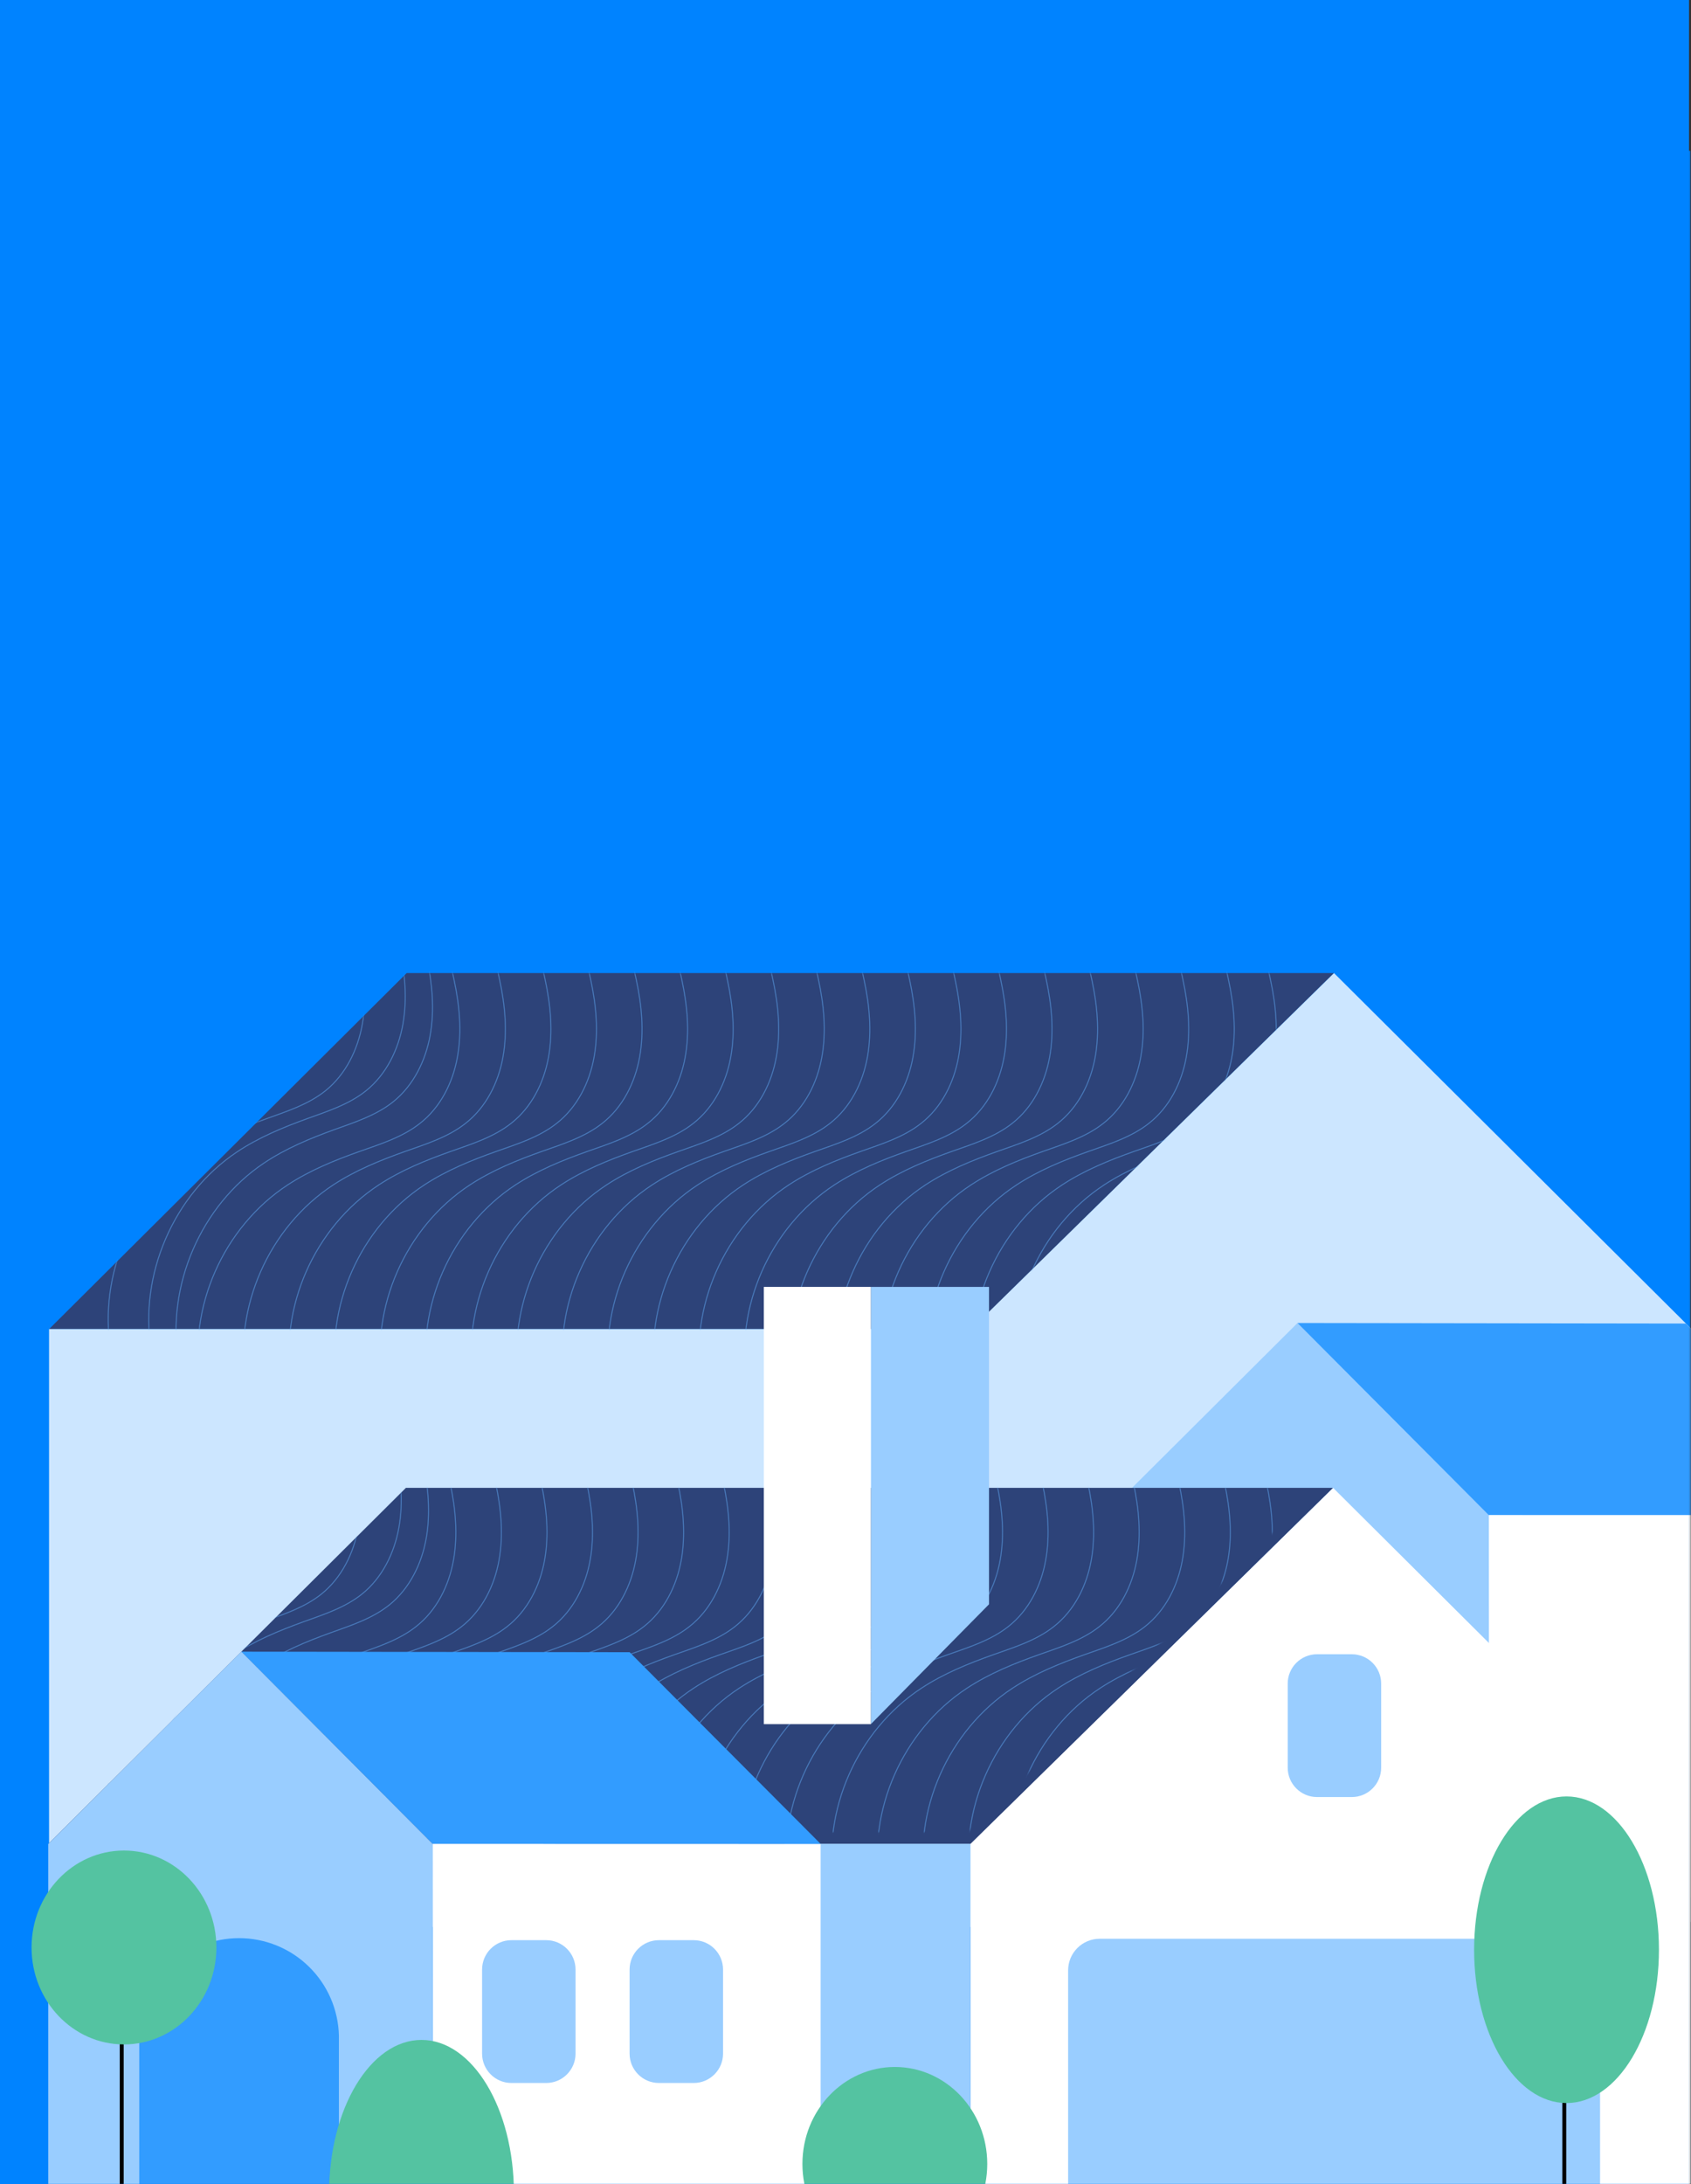 <svg width="865" height="1117" viewBox="0 0 865 1117" fill="none" xmlns="http://www.w3.org/2000/svg">
<rect x="0" y="0" width="865" height="1117" fill="#333333" stroke="none"/>
<rect width="864" height="1117" fill="#0083FF"/>
<mask id="mask0_3313_126261" style="mask-type:alpha" maskUnits="userSpaceOnUse" x="0" y="77" width="865" height="1040">
<rect y="77" width="864.745" height="1040" fill="#C4C4C4"/>
</mask>
<g mask="url(#mask0_3313_126261)">
<path d="M864.745 77H0V1229.99H864.745V77Z" fill="#0083FF"/>
<path d="M682.386 497.608H208.045L25.088 679.712H497.008L682.386 497.608Z" fill="#2D4379"/>
<path d="M865.323 679.739V982.838L818.903 983.184L546.843 985.121L496.826 985.467V679.739L682.389 497.635L865.323 679.739Z" fill="#CCE6FF"/>
<path d="M496.824 679.691H25.088V985.442H496.824V679.691Z" fill="#CCE6FF"/>
<path d="M761.737 970.8L713.657 970.593L611.525 970.155L564.967 969.947V774.93L663.732 676.557L761.644 774.93L761.737 970.8Z" fill="#99CDFF"/>
<path d="M681.949 760.878H207.631L24.674 942.982H496.594L681.949 760.878Z" fill="#2D4379"/>
<path d="M864.907 943.009V1137.75L818.487 1137.68H546.427L496.387 1138.03V943.009L681.95 760.905L864.907 943.009Z" fill="white"/>
<path d="M691.496 845.974H673.717C665.426 845.974 658.705 852.696 658.705 860.986V903.993C658.705 912.284 665.426 919.005 673.717 919.005H691.496C699.787 919.005 706.508 912.284 706.508 903.993V860.986C706.508 852.696 699.787 845.974 691.496 845.974Z" fill="#99CDFF"/>
<path d="M663.707 676.584L862.368 676.86L960.072 774.888L761.55 774.842L663.707 676.584Z" fill="#329CFF"/>
<path d="M818.485 1007.62V1137.75L546.379 1137.68V1007.62C546.379 1003.34 548.08 999.232 551.107 996.205C554.134 993.178 558.24 991.477 562.521 991.477H802.343C804.463 991.477 806.563 991.894 808.522 992.706C810.48 993.517 812.258 994.706 813.757 996.205C815.256 997.704 816.446 999.483 817.257 1001.44C818.068 1003.4 818.485 1005.5 818.485 1007.62Z" fill="#99CDFF"/>
<path d="M761.737 970.803L960.075 969.973V774.886L761.645 774.84L761.737 970.803Z" fill="white"/>
<path d="M496.409 942.961H401.264V1138.09H496.409V942.961Z" fill="#99CDFF"/>
<path d="M221.444 1138.88L419.782 1138.05V942.962L221.352 942.916L221.444 1138.88Z" fill="white"/>
<path d="M279.395 992.197H261.615C253.325 992.197 246.604 998.918 246.604 1007.21V1050.22C246.604 1058.51 253.325 1065.23 261.615 1065.23H279.395C287.686 1065.23 294.407 1058.51 294.407 1050.22V1007.21C294.407 998.918 287.686 992.197 279.395 992.197Z" fill="#99CDFF"/>
<path d="M354.846 992.197H337.067C328.776 992.197 322.055 998.918 322.055 1007.21V1050.22C322.055 1058.51 328.776 1065.23 337.067 1065.23H354.846C363.137 1065.23 369.858 1058.51 369.858 1050.22V1007.21C369.858 998.918 363.137 992.197 354.846 992.197Z" fill="#99CDFF"/>
<ellipse cx="457.738" cy="1106.62" rx="47.273" ry="49.579" fill="#54C3A1"/>
<path d="M801.178 1040.9C801.178 1040.35 800.73 1039.9 800.178 1039.9C799.625 1039.9 799.178 1040.35 799.178 1040.9L801.178 1040.9ZM799.178 1040.9L799.178 1149.28L801.178 1149.28L801.178 1040.9L799.178 1040.9Z" fill="black"/>
<ellipse cx="801.331" cy="997.089" rx="47.273" ry="78.403" fill="#54C3A1"/>
<mask id="mask1_3313_126261" style="mask-type:alpha" maskUnits="userSpaceOnUse" x="25" y="497" width="658" height="183">
<path d="M682.386 497.608H208.045L25.088 679.712H497.008L682.386 497.608Z" fill="#2D4379"/>
</mask>
<g mask="url(#mask1_3313_126261)">
<path d="M77.368 690.271C71.032 652.036 88.784 610.849 121.015 589.239C132.136 581.775 144.629 576.589 157.238 572.035C167.704 568.261 178.581 564.771 187.251 557.793C197.559 549.496 203.758 536.857 206.081 523.838C208.404 510.819 207.137 497.409 204.423 484.464C201.255 469.221 196.502 452.185 204.866 439.04" stroke="#67B5FF" stroke-opacity="0.5" stroke-width="0.5" stroke-miterlimit="10"/>
<path d="M56.615 690.271C50.278 652.036 68.031 610.849 100.262 589.239C111.382 581.775 123.875 576.589 136.484 572.035C146.95 568.261 157.827 564.771 166.498 557.793C176.805 549.496 183.004 536.857 185.327 523.838C187.65 510.819 186.383 497.409 183.669 484.464C180.501 469.221 175.749 452.185 184.113 439.04" stroke="#67B5FF" stroke-opacity="0.5" stroke-width="0.5" stroke-miterlimit="10"/>
<path d="M91.325 695.856C84.989 657.621 102.752 616.434 134.974 594.824C146.105 587.36 158.588 582.173 171.198 577.619C181.674 573.845 192.542 570.356 201.212 563.377C211.509 555.071 217.73 542.42 220.043 529.422C222.355 516.424 221.099 502.994 218.385 490.049C215.216 474.806 210.474 457.77 218.828 444.625" stroke="#67B5FF" stroke-opacity="0.5" stroke-width="0.5" stroke-miterlimit="10"/>
<path d="M102.518 707.016C96.046 668.79 114.191 627.591 147.117 605.98C158.477 598.516 171.229 593.329 184.11 588.775C194.812 585.001 205.923 581.511 214.77 574.533C225.353 566.289 231.643 553.638 233.984 540.576C236.325 527.514 235.062 514.147 232.29 501.201C229.053 485.957 224.209 468.921 232.743 455.785" stroke="#67B5FF" stroke-opacity="0.5" stroke-width="0.5" stroke-miterlimit="10"/>
<path d="M125.821 707.016C119.348 668.79 137.494 627.591 170.42 605.98C181.78 598.516 194.531 593.329 207.412 588.775C218.114 585.001 229.226 581.511 238.073 574.533C248.656 566.289 254.945 553.638 257.286 540.576C259.627 527.514 258.365 514.147 255.593 501.201C252.356 485.957 247.512 468.921 256.046 455.785" stroke="#67B5FF" stroke-opacity="0.5" stroke-width="0.5" stroke-miterlimit="10"/>
<path d="M149.124 707.016C142.651 668.79 160.797 627.591 193.722 605.98C205.082 598.516 217.834 593.329 230.715 588.775C241.417 585.001 252.529 581.511 261.375 574.533C271.959 566.289 278.248 553.638 280.589 540.576C282.93 527.514 281.668 514.147 278.895 501.201C275.659 485.957 270.815 468.921 279.348 455.785" stroke="#67B5FF" stroke-opacity="0.5" stroke-width="0.5" stroke-miterlimit="10"/>
<path d="M172.427 707.016C165.954 668.79 184.1 627.591 217.025 605.98C228.385 598.516 241.137 593.329 254.018 588.775C264.72 585.001 275.832 581.511 284.678 574.533C295.261 566.289 301.551 553.638 303.892 540.576C306.233 527.514 304.971 514.147 302.198 501.201C298.962 485.957 294.118 468.921 302.651 455.785" stroke="#67B5FF" stroke-opacity="0.5" stroke-width="0.5" stroke-miterlimit="10"/>
<path d="M195.729 707.016C189.256 668.79 207.402 627.591 240.328 605.98C251.688 598.516 264.439 593.329 277.321 588.775C288.023 585.001 299.134 581.511 307.981 574.533C318.564 566.289 324.853 553.638 327.195 540.576C329.536 527.514 328.273 514.147 325.501 501.201C322.264 485.957 317.42 468.921 325.954 455.785" stroke="#67B5FF" stroke-opacity="0.5" stroke-width="0.5" stroke-miterlimit="10"/>
<path d="M219.034 707.016C212.561 668.79 230.707 627.591 263.633 605.98C274.993 598.516 287.744 593.329 300.625 588.775C311.327 585.001 322.439 581.511 331.285 574.533C341.869 566.289 348.158 553.638 350.499 540.576C352.84 527.514 351.578 514.147 348.805 501.201C345.569 485.957 340.725 468.921 349.259 455.785" stroke="#67B5FF" stroke-opacity="0.5" stroke-width="0.5" stroke-miterlimit="10"/>
<path d="M242.337 707.016C235.864 668.79 254.01 627.591 286.935 605.98C298.295 598.516 311.047 593.329 323.928 588.775C334.63 585.001 345.742 581.511 354.588 574.533C365.171 566.289 371.461 553.638 373.802 540.576C376.143 527.514 374.881 514.147 372.108 501.201C368.872 485.957 364.028 468.921 372.561 455.785" stroke="#67B5FF" stroke-opacity="0.5" stroke-width="0.5" stroke-miterlimit="10"/>
<path d="M265.64 707.016C259.167 668.79 277.312 627.591 310.238 605.98C321.598 598.516 334.35 593.329 347.231 588.775C357.933 585.001 369.045 581.511 377.891 574.533C388.474 566.289 394.764 553.638 397.105 540.576C399.446 527.514 398.184 514.147 395.411 501.201C392.174 485.957 387.331 468.921 395.864 455.785" stroke="#67B5FF" stroke-opacity="0.5" stroke-width="0.5" stroke-miterlimit="10"/>
<path d="M288.942 707.016C282.469 668.79 300.615 627.591 333.541 605.98C344.901 598.516 357.652 593.329 370.534 588.775C381.235 585.001 392.347 581.511 401.194 574.533C411.777 566.289 418.066 553.638 420.407 540.576C422.748 527.514 421.486 514.147 418.714 501.201C415.477 485.957 410.633 468.921 419.167 455.785" stroke="#67B5FF" stroke-opacity="0.5" stroke-width="0.5" stroke-miterlimit="10"/>
<path d="M312.245 707.016C305.772 668.79 323.918 627.591 356.843 605.98C368.203 598.516 380.955 593.329 393.836 588.775C404.538 585.001 415.65 581.511 424.496 574.533C435.08 566.289 441.369 553.638 443.71 540.576C446.051 527.514 444.789 514.147 442.016 501.201C438.78 485.957 433.936 468.921 442.47 455.785" stroke="#67B5FF" stroke-opacity="0.5" stroke-width="0.5" stroke-miterlimit="10"/>
<path d="M335.55 707.016C329.077 668.79 347.223 627.591 380.148 605.98C391.508 598.516 404.26 593.329 417.141 588.775C427.843 585.001 438.955 581.511 447.801 574.533C458.384 566.289 464.674 553.638 467.015 540.576C469.356 527.514 468.094 514.147 465.321 501.201C462.085 485.957 457.241 468.921 465.774 455.785" stroke="#67B5FF" stroke-opacity="0.5" stroke-width="0.5" stroke-miterlimit="10"/>
<path d="M358.852 707.016C352.38 668.79 370.525 627.591 403.451 605.98C414.811 598.516 427.563 593.329 440.444 588.775C451.146 585.001 462.257 581.511 471.104 574.533C481.687 566.289 487.977 553.638 490.318 540.576C492.659 527.514 491.396 514.147 488.624 501.201C485.387 485.957 480.543 468.921 489.077 455.785" stroke="#67B5FF" stroke-opacity="0.5" stroke-width="0.5" stroke-miterlimit="10"/>
<path d="M382.155 707.016C375.682 668.79 393.828 627.591 426.754 605.98C438.114 598.516 450.865 593.329 463.746 588.775C474.448 585.001 485.56 581.511 494.407 574.533C504.99 566.289 511.279 553.638 513.62 540.576C515.961 527.514 514.699 514.147 511.927 501.201C508.69 485.957 503.846 468.921 512.38 455.785" stroke="#67B5FF" stroke-opacity="0.5" stroke-width="0.5" stroke-miterlimit="10"/>
<path d="M405.458 707.016C398.985 668.79 417.131 627.591 450.056 605.98C461.416 598.516 474.168 593.329 487.049 588.775C497.751 585.001 508.863 581.511 517.709 574.533C528.292 566.289 534.582 553.638 536.923 540.576C539.264 527.514 538.002 514.147 535.229 501.201C531.993 485.957 527.149 468.921 535.682 455.785" stroke="#67B5FF" stroke-opacity="0.5" stroke-width="0.5" stroke-miterlimit="10"/>
<path d="M428.761 707.016C422.288 668.79 440.433 627.591 473.359 605.98C484.719 598.516 497.471 593.329 510.352 588.775C521.054 585.001 532.166 581.511 541.012 574.533C551.595 566.289 557.885 553.638 560.226 540.576C562.567 527.514 561.305 514.147 558.532 501.201C555.296 485.957 550.452 468.921 558.985 455.785" stroke="#67B5FF" stroke-opacity="0.5" stroke-width="0.5" stroke-miterlimit="10"/>
<path d="M452.063 707.016C445.59 668.79 463.736 627.591 496.662 605.98C508.022 598.516 520.773 593.329 533.655 588.775C544.357 585.001 555.468 581.511 564.315 574.533C574.898 566.289 581.187 553.638 583.529 540.576C585.87 527.514 584.607 514.147 581.835 501.201C578.598 485.957 573.754 468.921 582.288 455.785" stroke="#67B5FF" stroke-opacity="0.5" stroke-width="0.5" stroke-miterlimit="10"/>
<path d="M475.368 707.016C468.895 668.79 487.041 627.591 519.967 605.98C531.327 598.516 544.078 593.329 556.959 588.775C567.661 585.001 578.773 581.511 587.619 574.533C598.203 566.289 604.492 553.638 606.833 540.576C609.174 527.514 607.912 514.147 605.139 501.201C601.903 485.957 597.059 468.921 605.593 455.785" stroke="#67B5FF" stroke-opacity="0.5" stroke-width="0.5" stroke-miterlimit="10"/>
<path d="M498.671 707.016C492.198 668.79 510.344 627.591 543.269 605.98C554.629 598.516 567.381 593.329 580.262 588.775C590.964 585.001 602.076 581.511 610.922 574.533C621.505 566.289 627.795 553.638 630.136 540.576C632.477 527.514 631.215 514.147 628.442 501.201C625.206 485.957 620.362 468.921 628.895 455.785" stroke="#67B5FF" stroke-opacity="0.5" stroke-width="0.5" stroke-miterlimit="10"/>
<path d="M520.145 707.016C513.672 668.79 531.818 627.591 564.744 605.98C576.104 598.516 588.856 593.329 601.737 588.775C612.439 585.001 623.55 581.511 632.397 574.533C642.98 566.289 649.27 553.638 651.611 540.576C653.952 527.514 652.689 514.147 649.917 501.201C646.68 485.957 641.836 468.921 650.37 455.785" stroke="#67B5FF" stroke-opacity="0.5" stroke-width="0.5" stroke-miterlimit="10"/>
</g>
<mask id="mask2_3313_126261" style="mask-type:alpha" maskUnits="userSpaceOnUse" x="24" y="760" width="658" height="183">
<path d="M681.949 760.878H207.631L24.674 942.982H496.594L681.949 760.878Z" fill="#2D4379"/>
</mask>
<g mask="url(#mask2_3313_126261)">
<mask id="mask3_3313_126261" style="mask-type:alpha" maskUnits="userSpaceOnUse" x="23" y="754" width="658" height="184">
<path d="M680.357 754.96H206.016L23.059 937.064H494.979L680.357 754.96Z" fill="#2D4379"/>
</mask>
<g mask="url(#mask3_3313_126261)">
<path d="M75.341 947.623C69.005 909.388 86.757 868.202 118.988 846.591C130.108 839.127 142.602 833.941 155.211 829.387C165.676 825.613 176.554 822.124 185.224 815.145C195.531 806.849 201.73 794.209 204.054 781.19C206.377 768.171 205.11 754.762 202.396 741.816C199.227 726.573 194.475 709.538 202.839 696.392" stroke="#67B5FF" stroke-opacity="0.5" stroke-width="0.5" stroke-miterlimit="10"/>
<path d="M54.587 947.623C48.251 909.388 66.003 868.202 98.234 846.591C109.354 839.127 121.848 833.941 134.457 829.387C144.923 825.613 155.8 822.124 164.47 815.145C174.777 806.849 180.976 794.209 183.3 781.19C185.623 768.171 184.356 754.762 181.642 741.816C178.473 726.573 173.721 709.538 182.085 696.392" stroke="#67B5FF" stroke-opacity="0.5" stroke-width="0.5" stroke-miterlimit="10"/>
<path d="M89.298 953.208C82.961 914.973 100.725 873.786 132.946 852.176C144.078 844.712 156.561 839.526 169.171 834.972C179.647 831.198 190.514 827.708 199.185 820.73C209.482 812.423 215.702 799.773 218.015 786.775C220.328 773.777 219.071 760.347 216.357 747.401C213.189 732.158 208.447 715.122 216.801 701.977" stroke="#67B5FF" stroke-opacity="0.5" stroke-width="0.5" stroke-miterlimit="10"/>
<path d="M100.491 964.369C94.018 926.143 112.164 884.944 145.09 863.332C156.45 855.868 169.201 850.682 182.082 846.127C192.784 842.353 203.896 838.864 212.742 831.885C223.326 823.641 229.615 810.99 231.956 797.928C234.297 784.867 233.035 771.499 230.263 758.553C227.026 743.309 222.182 726.273 230.716 713.137" stroke="#67B5FF" stroke-opacity="0.5" stroke-width="0.5" stroke-miterlimit="10"/>
<path d="M123.794 964.369C117.321 926.143 135.467 884.944 168.392 863.332C179.752 855.868 192.504 850.682 205.385 846.127C216.087 842.353 227.199 838.864 236.045 831.885C246.628 823.641 252.918 810.99 255.259 797.928C257.6 784.867 256.338 771.499 253.565 758.553C250.329 743.309 245.485 726.273 254.018 713.137" stroke="#67B5FF" stroke-opacity="0.5" stroke-width="0.5" stroke-miterlimit="10"/>
<path d="M147.097 964.369C140.624 926.143 158.769 884.944 191.695 863.332C203.055 855.868 215.807 850.682 228.688 846.127C239.39 842.353 250.502 838.864 259.348 831.885C269.931 823.641 276.221 810.99 278.562 797.928C280.903 784.867 279.641 771.499 276.868 758.553C273.632 743.309 268.788 726.273 277.321 713.137" stroke="#67B5FF" stroke-opacity="0.5" stroke-width="0.5" stroke-miterlimit="10"/>
<path d="M170.399 964.369C163.926 926.143 182.072 884.944 214.998 863.332C226.358 855.868 239.109 850.682 251.991 846.127C262.692 842.353 273.804 838.864 282.651 831.885C293.234 823.641 299.523 810.99 301.864 797.928C304.206 784.867 302.943 771.499 300.171 758.553C296.934 743.309 292.09 726.273 300.624 713.137" stroke="#67B5FF" stroke-opacity="0.5" stroke-width="0.5" stroke-miterlimit="10"/>
<path d="M193.702 964.369C187.229 926.143 205.375 884.944 238.301 863.332C249.661 855.868 262.412 850.682 275.293 846.127C285.995 842.353 297.107 838.864 305.953 831.885C316.537 823.641 322.826 810.99 325.167 797.928C327.508 784.867 326.246 771.499 323.473 758.553C320.237 743.309 315.393 726.273 323.927 713.137" stroke="#67B5FF" stroke-opacity="0.5" stroke-width="0.5" stroke-miterlimit="10"/>
<path d="M217.007 964.369C210.534 926.143 228.68 884.944 261.605 863.332C272.965 855.868 285.717 850.682 298.598 846.127C309.3 842.353 320.412 838.864 329.258 831.885C339.841 823.641 346.131 810.99 348.472 797.928C350.813 784.867 349.551 771.499 346.778 758.553C343.542 743.309 338.698 726.273 347.231 713.137" stroke="#67B5FF" stroke-opacity="0.5" stroke-width="0.5" stroke-miterlimit="10"/>
<path d="M240.309 964.369C233.837 926.143 251.982 884.944 284.908 863.332C296.268 855.868 309.02 850.682 321.901 846.127C332.603 842.353 343.714 838.864 352.561 831.885C363.144 823.641 369.434 810.99 371.775 797.928C374.116 784.867 372.853 771.499 370.081 758.553C366.844 743.309 362.001 726.273 370.534 713.137" stroke="#67B5FF" stroke-opacity="0.5" stroke-width="0.5" stroke-miterlimit="10"/>
<path d="M263.612 964.369C257.139 926.143 275.285 884.944 308.211 863.332C319.571 855.868 332.322 850.682 345.203 846.127C355.905 842.353 367.017 838.864 375.864 831.885C386.447 823.641 392.736 810.99 395.077 797.928C397.418 784.867 396.156 771.499 393.384 758.553C390.147 743.309 385.303 726.273 393.837 713.137" stroke="#67B5FF" stroke-opacity="0.5" stroke-width="0.5" stroke-miterlimit="10"/>
<path d="M286.915 964.369C280.442 926.143 298.588 884.944 331.513 863.332C342.873 855.868 355.625 850.682 368.506 846.127C379.208 842.353 390.32 838.864 399.166 831.885C409.75 823.641 416.039 810.99 418.38 797.928C420.721 784.867 419.459 771.499 416.686 758.553C413.45 743.309 408.606 726.273 417.139 713.137" stroke="#67B5FF" stroke-opacity="0.5" stroke-width="0.5" stroke-miterlimit="10"/>
<path d="M310.218 964.369C303.745 926.143 321.891 884.944 354.816 863.332C366.176 855.868 378.928 850.682 391.809 846.127C402.511 842.353 413.623 838.864 422.469 831.885C433.052 823.641 439.342 810.99 441.683 797.928C444.024 784.867 442.762 771.499 439.989 758.553C436.753 743.309 431.909 726.273 440.442 713.137" stroke="#67B5FF" stroke-opacity="0.5" stroke-width="0.5" stroke-miterlimit="10"/>
<path d="M333.522 964.369C327.049 926.143 345.195 884.944 378.121 863.332C389.481 855.868 402.232 850.682 415.114 846.127C425.815 842.353 436.927 838.864 445.774 831.885C456.357 823.641 462.646 810.99 464.988 797.928C467.329 784.867 466.066 771.499 463.294 758.553C460.057 743.309 455.213 726.273 463.747 713.137" stroke="#67B5FF" stroke-opacity="0.5" stroke-width="0.5" stroke-miterlimit="10"/>
<path d="M356.825 964.369C350.352 926.143 368.498 884.944 401.424 863.332C412.784 855.868 425.535 850.682 438.416 846.127C449.118 842.353 460.23 838.864 469.076 831.885C479.66 823.641 485.949 810.99 488.29 797.928C490.631 784.867 489.369 771.499 486.596 758.553C483.36 743.309 478.516 726.273 487.05 713.137" stroke="#67B5FF" stroke-opacity="0.5" stroke-width="0.5" stroke-miterlimit="10"/>
<path d="M380.128 964.369C373.655 926.143 391.801 884.944 424.726 863.332C436.086 855.868 448.838 850.682 461.719 846.127C472.421 842.353 483.533 838.864 492.379 831.885C502.962 823.641 509.252 810.99 511.593 797.928C513.934 784.867 512.672 771.499 509.899 758.553C506.663 743.309 501.819 726.273 510.352 713.137" stroke="#67B5FF" stroke-opacity="0.5" stroke-width="0.5" stroke-miterlimit="10"/>
<path d="M403.431 964.369C396.958 926.143 415.103 884.944 448.029 863.332C459.389 855.868 472.141 850.682 485.022 846.127C495.724 842.353 506.836 838.864 515.682 831.885C526.265 823.641 532.555 810.99 534.896 797.928C537.237 784.867 535.975 771.499 533.202 758.553C529.965 743.309 525.122 726.273 533.655 713.137" stroke="#67B5FF" stroke-opacity="0.5" stroke-width="0.5" stroke-miterlimit="10"/>
<path d="M426.733 964.369C420.26 926.143 438.406 884.944 471.332 863.332C482.692 855.868 495.443 850.682 508.325 846.127C519.026 842.353 530.138 838.864 538.985 831.885C549.568 823.641 555.857 810.99 558.198 797.928C560.539 784.867 559.277 771.499 556.505 758.553C553.268 743.309 548.424 726.273 556.958 713.137" stroke="#67B5FF" stroke-opacity="0.5" stroke-width="0.5" stroke-miterlimit="10"/>
<path d="M450.036 964.369C443.563 926.143 461.709 884.944 494.635 863.332C505.994 855.868 518.746 850.682 531.627 846.127C542.329 842.353 553.441 838.864 562.287 831.885C572.871 823.641 579.16 810.99 581.501 797.928C583.842 784.867 582.58 771.499 579.807 758.553C576.571 743.309 571.727 726.273 580.261 713.137" stroke="#67B5FF" stroke-opacity="0.5" stroke-width="0.5" stroke-miterlimit="10"/>
<path d="M473.341 964.369C466.868 926.143 485.014 884.944 517.939 863.332C529.299 855.868 542.051 850.682 554.932 846.127C565.634 842.353 576.746 838.864 585.592 831.885C596.175 823.641 602.465 810.99 604.806 797.928C607.147 784.867 605.885 771.499 603.112 758.553C599.876 743.309 595.032 726.273 603.565 713.137" stroke="#67B5FF" stroke-opacity="0.5" stroke-width="0.5" stroke-miterlimit="10"/>
<path d="M496.643 964.369C490.171 926.143 508.316 884.944 541.242 863.332C552.602 855.868 565.354 850.682 578.235 846.127C588.937 842.353 600.048 838.864 608.895 831.885C619.478 823.641 625.768 810.99 628.109 797.928C630.45 784.867 629.187 771.499 626.415 758.553C623.178 743.309 618.334 726.273 626.868 713.137" stroke="#67B5FF" stroke-opacity="0.5" stroke-width="0.5" stroke-miterlimit="10"/>
<path d="M518.118 964.369C511.645 926.143 529.791 884.944 562.717 863.332C574.077 855.868 586.828 850.682 599.709 846.127C610.411 842.353 621.523 838.864 630.369 831.885C640.953 823.641 647.242 810.99 649.583 797.928C651.924 784.867 650.662 771.499 647.889 758.553C644.653 743.309 639.809 726.273 648.343 713.137" stroke="#67B5FF" stroke-opacity="0.5" stroke-width="0.5" stroke-miterlimit="10"/>
</g>
</g>
<path d="M505.911 658.109H445.494V881.697L505.911 820.427V658.109Z" fill="#99CDFF"/>
<path d="M445.471 658.109H390.727V881.72H445.471V658.109Z" fill="white"/>
<path d="M123.416 844.659L322.077 844.936L419.781 942.964L221.259 942.917L123.416 844.659Z" fill="#329CFF"/>
<path d="M221.444 1138.88L173.364 1138.67L71.232 1138.23L24.674 1138.02V943.006L123.439 844.632L221.351 943.006L221.444 1138.88Z" fill="#99CDFF"/>
<path d="M173.363 1041.15V1138.67L71.231 1138.24V1041.15C71.514 1027.8 77.019 1015.09 86.565 1005.74C96.111 996.395 108.938 991.162 122.297 991.162C135.655 991.162 148.482 996.395 158.028 1005.74C167.574 1015.09 173.079 1027.8 173.363 1041.15Z" fill="#329CFF"/>
<ellipse cx="215.611" cy="1121.61" rx="47.273" ry="78.403" fill="#54C3A1"/>
<path d="M63.262 1022.45C63.262 1021.9 62.814 1021.45 62.262 1021.45C61.709 1021.45 61.262 1021.9 61.262 1022.45L63.262 1022.45ZM61.262 1022.45L61.262 1130.84L63.262 1130.84L63.262 1022.45L61.262 1022.45Z" fill="black"/>
<ellipse cx="63.415" cy="995.936" rx="47.273" ry="49.579" fill="#54C3A1"/>
</g>
</svg>
